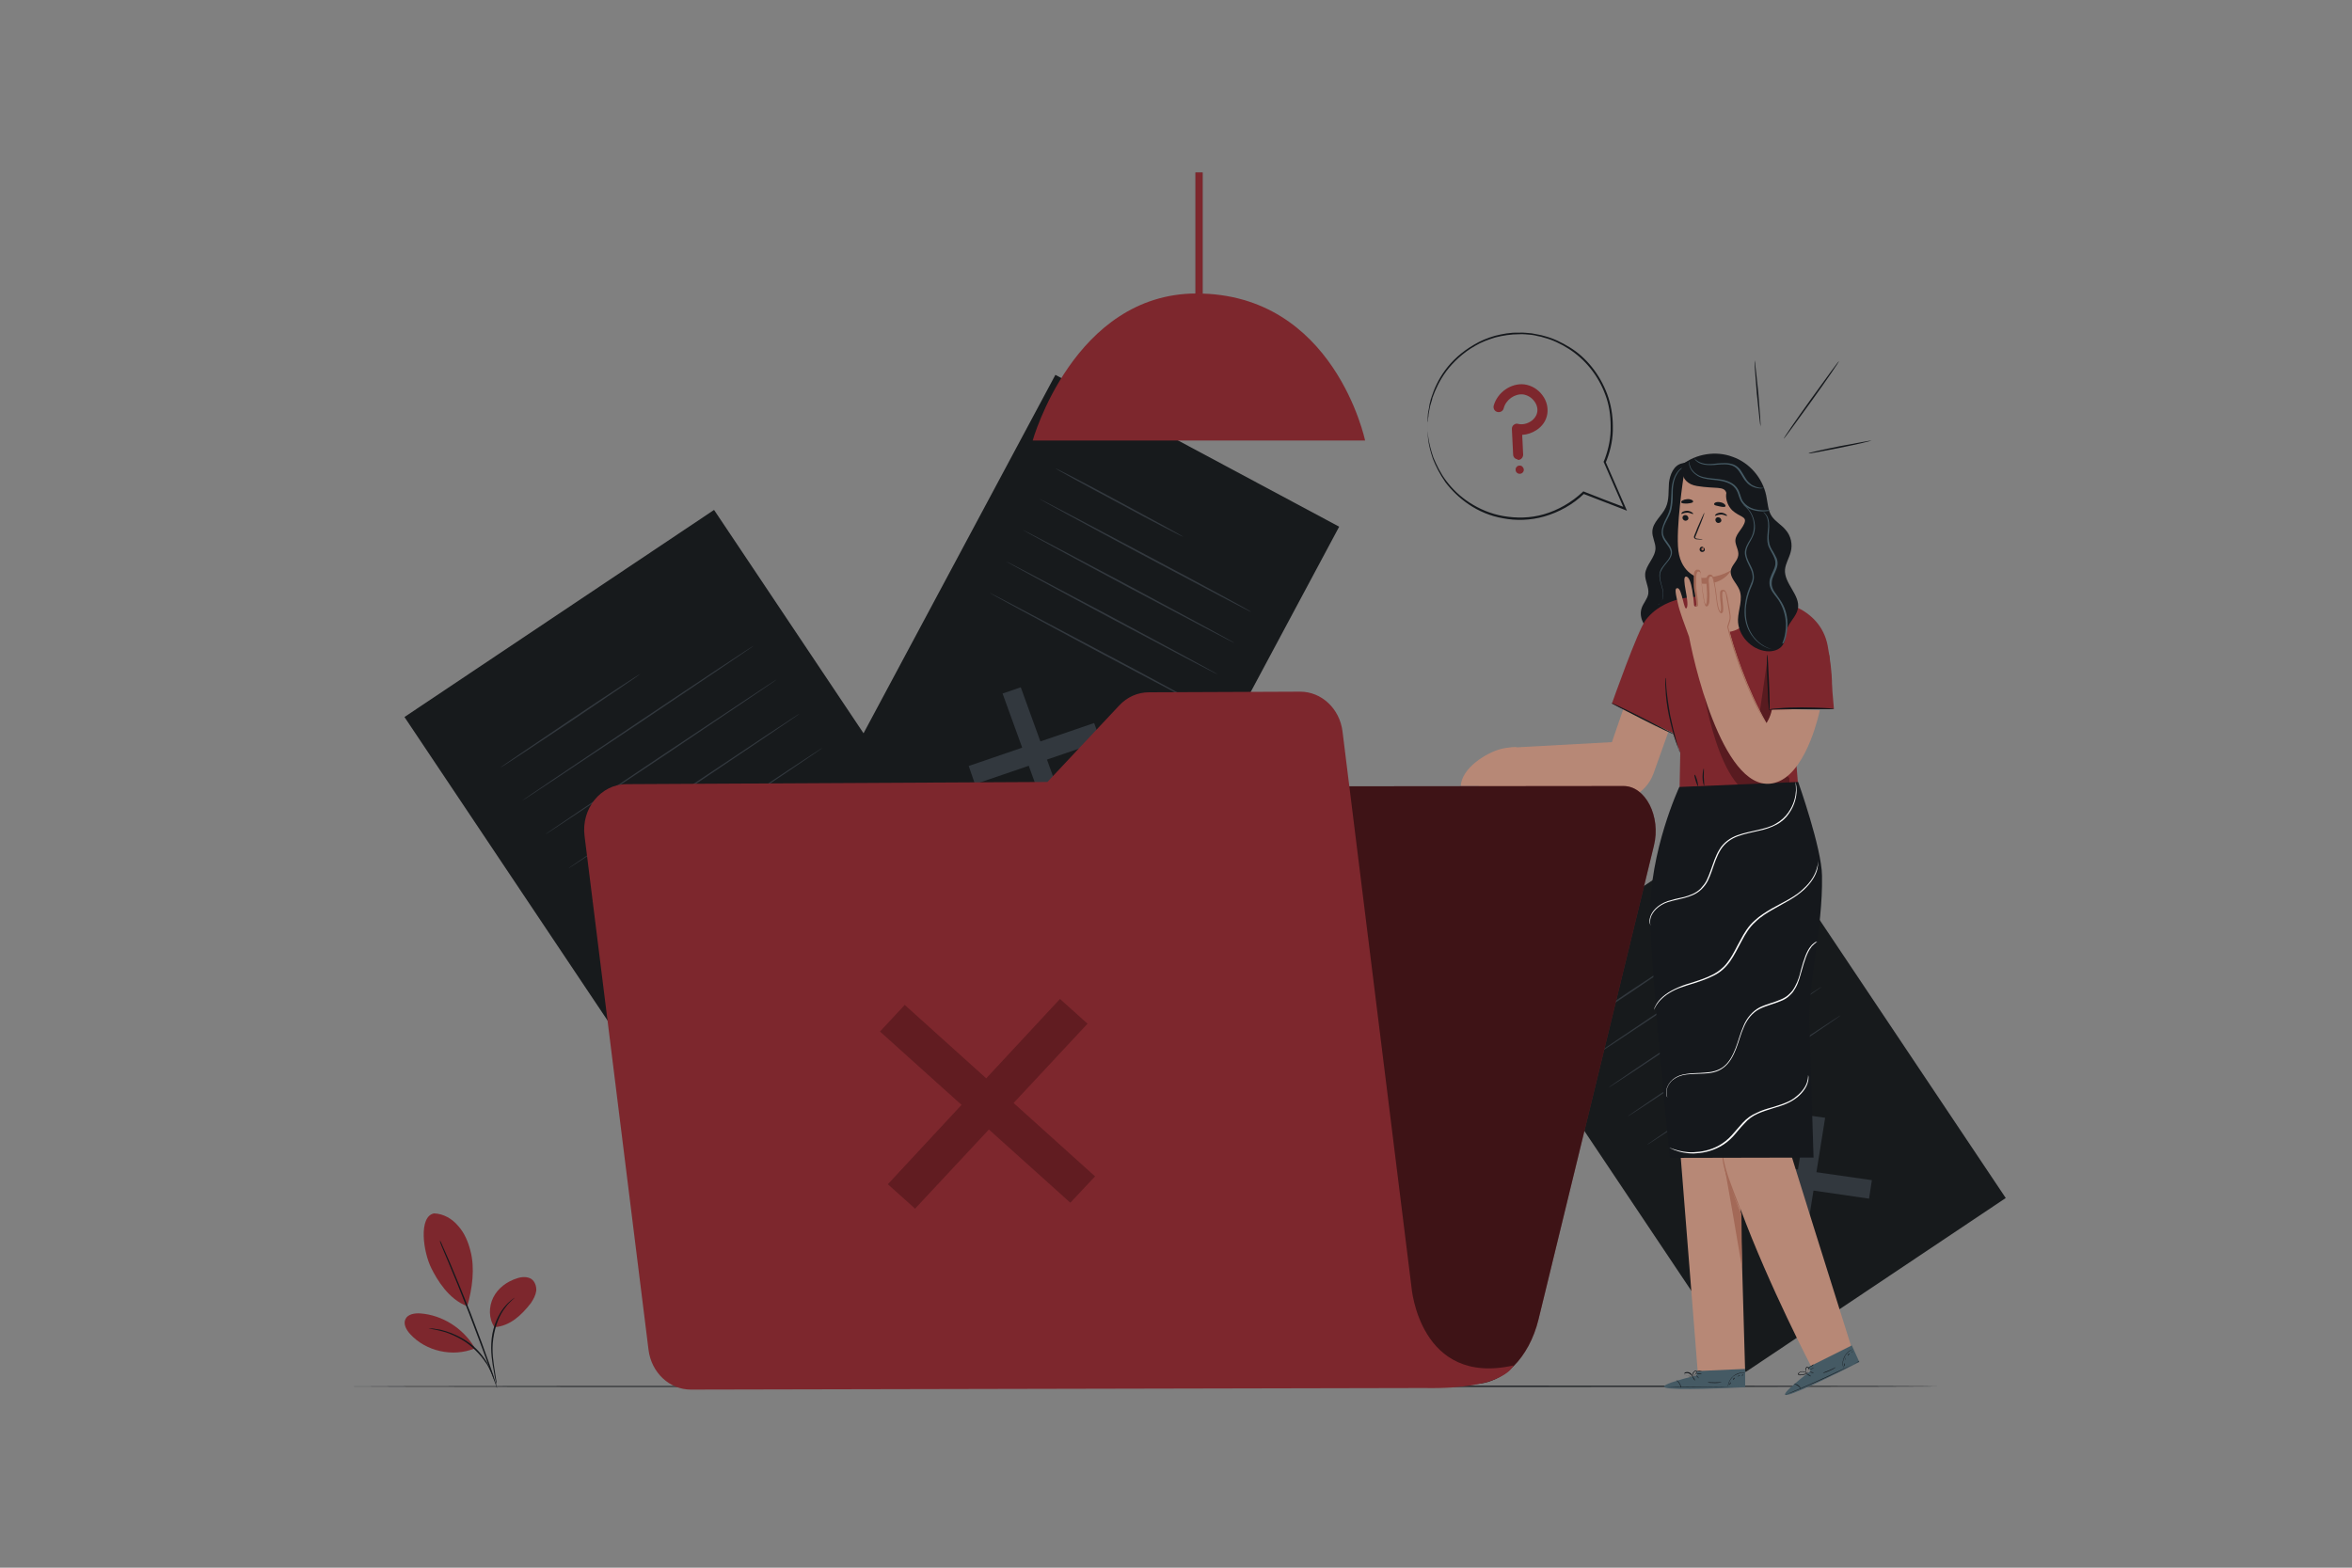 <?xml version="1.0" encoding="utf-8"?>
<!-- Generator: Adobe Illustrator 25.4.1, SVG Export Plug-In . SVG Version: 6.00 Build 0)  -->
<svg version="1.1" id="Layer_1" xmlns="http://www.w3.org/2000/svg" xmlns:xlink="http://www.w3.org/1999/xlink" x="0px" y="0px"
	 viewBox="0 0 750 500" style="enable-background:new 0 0 750 500;" xml:space="preserve">
<rect x="0" y="0" width="750" height="500" fill="#808080" stroke="none"/>
<style type="text/css">
	.st0{display:none;}
	.st1{display:inline;fill:#EBEBEB;}
	.st2{fill:#171A1C;}
	.st3{fill:#32383E;}
	.st4{fill:none;stroke:#FFFFFF;stroke-width:0.88;stroke-miterlimit:10;}
	.st5{opacity:0.2;enable-background:new    ;}
	.st6{fill:#7d272d;}
	.st7{fill:#15181C;}
	.st8{fill:#455A64;}
	.st9{fill:#B78876;}
	.st10{fill:#A36957;}
	.st11{opacity:0.3;}
	.st12{fill:#FAFAFA;}
	.st13{opacity:0.5;}
	.st14{fill:#451215;}
</style>
<g id="Background_Simple" class="st0">
	<path class="st1" d="M150.7,164.4c-8.5,67.1,25.9,135.9,80.3,176.1s125.9,53.5,192.9,43.9c47.8-6.8,95.2-25.6,128.9-60.2
		s51.5-86.6,37.9-132.9c-5.1-17.5-15.2-34.5-31.2-43.2c-25.5-14-57-3.7-84.2,6.8c-27.2,10.5-58.6,20.9-84.2,7
		c-19.7-10.7-29.7-32.7-44.2-49.8c-24.5-29.1-64.3-44.6-102-39.6c-4.7,0.6-9.4,1.6-14,2.8c-40.1,10.8-70.5,43.7-79.2,84.4
		L150.7,164.4z"/>
</g>
<g>
	<g id="Background_Complete">
		<g>
			<g>
				
					<rect x="167.6" y="180.9" transform="matrix(0.831 -0.556 0.556 0.831 -110.882 171.544)" class="st2" width="118.8" height="175"/>
			</g>
			<g>
				<g>
					<polygon class="st3" points="274,301.2 272.9,308.1 223.8,301 224.9,294.1 					"/>
				</g>
				<g>
					<polygon class="st3" points="249.3,276.4 256.4,277.4 248.5,325.8 241.5,324.8 					"/>
				</g>
			</g>
			<g>
				<g>
					<path class="st4" d="M235.4,217.8"/>
				</g>
			</g>
			<g>
				<g>
					<path class="st3" d="M204.1,215c0.1,0.1-9.8,6.8-22.1,15.1c-12.3,8.2-22.3,14.8-22.4,14.7c-0.1-0.1,9.8-6.8,22.1-15.1
						C194,221.4,204,214.9,204.1,215z"/>
				</g>
			</g>
			<g>
				<g>
					<path class="st3" d="M240.4,205.9c0.1,0.1-16.4,11.2-36.8,24.9c-20.4,13.6-36.9,24.6-37,24.5c-0.1-0.1,16.4-11.2,36.8-24.9
						C223.8,216.7,240.3,205.8,240.4,205.9z"/>
				</g>
			</g>
			<g>
				<g>
					<path class="st3" d="M247.7,216.7c0.1,0.1-16.4,11.2-36.8,24.9c-20.4,13.6-36.9,24.6-37,24.5c-0.1-0.1,16.4-11.2,36.8-24.9
						C231.1,227.6,247.6,216.6,247.7,216.7z"/>
				</g>
			</g>
			<g>
				<g>
					<path class="st3" d="M255,227.6c0.1,0.1-16.4,11.2-36.8,24.9c-20.4,13.6-36.9,24.6-37,24.5c-0.1-0.1,16.4-11.2,36.8-24.9
						C238.3,238.5,254.9,227.5,255,227.6z"/>
				</g>
			</g>
			<g>
				<g>
					<path class="st3" d="M262.3,238.5c0.1,0.1-16.4,11.2-36.8,24.9c-20.4,13.6-36.9,24.6-37,24.5s16.4-11.2,36.8-24.9
						C245.6,249.4,262.2,238.4,262.3,238.5z"/>
				</g>
			</g>
		</g>
		<g>
			<g>
				
					<rect x="507.5" y="275.4" transform="matrix(0.831 -0.556 0.556 0.831 -99.875 368.825)" class="st2" width="99.8" height="146.9"/>
			</g>
			<g>
				<g>
					<polygon class="st3" points="596.9,376.4 596,382.3 554.7,376.3 555.7,370.5 					"/>
				</g>
				<g>
					<polygon class="st3" points="576.1,355.7 582,356.5 575.5,397.1 569.6,396.3 					"/>
				</g>
			</g>
			<g>
				<g>
					<path class="st4" d="M564.4,306.5"/>
				</g>
			</g>
			<g>
				<g>
					<path class="st3" d="M538.1,304.1c0.1,0.1-8.2,5.8-18.5,12.7c-10.3,6.9-18.7,12.4-18.8,12.3c-0.1-0.1,8.2-5.8,18.5-12.7
						C529.7,309.5,538.1,304,538.1,304.1z"/>
				</g>
			</g>
			<g>
				<g>
					<path class="st3" d="M568.7,296.4c0.1,0.1-13.7,9.5-30.8,20.9c-17.1,11.4-31,20.6-31.1,20.5c-0.1-0.1,13.7-9.5,30.9-20.9
						C554.7,305.5,568.6,296.3,568.7,296.4z"/>
				</g>
			</g>
			<g>
				<g>
					<path class="st3" d="M574.8,305.5c0.1,0.1-13.7,9.5-30.8,20.9c-17.1,11.4-31,20.6-31.1,20.5s13.7-9.5,30.9-20.9
						C560.8,314.6,574.7,305.4,574.8,305.5z"/>
				</g>
			</g>
			<g>
				<g>
					<path class="st3" d="M580.9,314.7c0.1,0.1-13.7,9.5-30.8,20.9c-17.1,11.4-31,20.6-31.1,20.5c-0.1-0.1,13.7-9.5,30.9-20.9
						C566.9,323.8,580.8,314.6,580.9,314.7z"/>
				</g>
			</g>
			<g>
				<g>
					<path class="st3" d="M587,323.8c0.1,0.1-13.7,9.5-30.8,20.9c-17.1,11.4-31,20.6-31.1,20.5c-0.1-0.1,13.7-9.5,30.9-20.9
						C573,332.9,586.9,323.7,587,323.8z"/>
				</g>
			</g>
		</g>
		<g>
			<g>
				
					<rect x="270.4" y="159.1" transform="matrix(0.472 -0.882 0.882 0.472 -2.733 416.22)" class="st2" width="151.1" height="102.6"/>
			</g>
			<g>
				<g>
					<polygon class="st3" points="340.1,259.5 334.3,261.5 319.7,221.2 325.5,219.2 					"/>
				</g>
				<g>
					<polygon class="st3" points="348.9,230.6 351,236.4 310.9,250.1 308.9,244.3 					"/>
				</g>
			</g>
			<g>
				<g>
					<path class="st4" d="M387.8,196.2"/>
				</g>
			</g>
			<g>
				<g>
					<path class="st3" d="M377.3,171.2c-0.1,0.1-9.3-4.6-20.5-10.7c-11.3-6-20.3-11-20.2-11.1c0.1-0.1,9.2,4.6,20.5,10.7
						C368.3,166.1,377.4,171.1,377.3,171.2z"/>
				</g>
			</g>
			<g>
				<g>
					<path class="st3" d="M399,195.2c-0.1,0.1-15.3-7.9-33.9-17.8c-18.7-10-33.7-18.2-33.7-18.3c0.1-0.1,15.3,7.9,33.9,17.8
						C384,186.8,399.1,195,399,195.2z"/>
				</g>
			</g>
			<g>
				<g>
					<path class="st3" d="M393.7,205.1c-0.1,0.1-15.3-7.9-33.9-17.8c-18.7-10-33.7-18.2-33.7-18.3c0.1-0.1,15.3,7.9,33.9,17.8
						C378.7,196.8,393.8,205,393.7,205.1z"/>
				</g>
			</g>
			<g>
				<g>
					<path class="st3" d="M388.3,215.1c-0.1,0.1-15.3-7.9-33.9-17.8c-18.7-10-33.7-18.2-33.7-18.3c0.1-0.1,15.3,7.9,33.9,17.8
						C373.3,206.8,388.4,215,388.3,215.1z"/>
				</g>
			</g>
			<g>
				<g>
					<path class="st3" d="M383,225.1c-0.1,0.1-15.3-7.9-33.9-17.8c-18.7-10-33.7-18.2-33.7-18.3c0.1-0.1,15.3,7.9,33.9,17.8
						C368,216.7,383.1,224.9,383,225.1z"/>
				</g>
			</g>
		</g>
		<rect x="381.2" y="55" class="st5" width="2.3" height="38.7"/>
	</g>
	<g id="Lamp">
		<g>
			<g>
				<g>
					<path class="st6" d="M329.3,140.5h106c0,0-9.8-46.9-53.8-46.9C342.4,93.7,329.3,140.5,329.3,140.5z"/>
				</g>
			</g>
			<rect x="381.2" y="55" class="st6" width="2.3" height="38.7"/>
		</g>
	</g>
	<g id="Floor">
		<g>
			<g>
				<path class="st7" d="M618.4,442.2c0,0.1-113.8,0.2-254.1,0.2c-140.4,0-254.1-0.1-254.1-0.2c0-0.1,113.7-0.2,254.1-0.2
					C504.7,441.9,618.4,442,618.4,442.2z"/>
			</g>
		</g>
	</g>
	<g id="Plant">
		<g>
			<g>
				<path class="st6" d="M138.4,387c3,0.1,5.8,1.7,7.7,4c2,2.2,3.2,5.1,3.9,7.9c1.5,5.6,0.6,12.1-1,17.7c-6-2.2-9.7-8.6-11.4-12
					C134.9,399.3,133.4,388,138.4,387"/>
			</g>
			<g>
				<path class="st6" d="M157.7,423.3c-1.9-2.7-1.9-6.5-0.4-9.5c1.5-3,4.4-5.1,7.6-6.1c1.5-0.5,3.2-0.6,4.5,0.2
					c1.2,0.8,1.7,2.4,1.6,3.8c-0.2,1.4-0.9,2.7-1.7,3.9C166.2,419.6,162.6,422.9,157.7,423.3"/>
			</g>
			<g>
				<g>
					<path class="st7" d="M158.4,441.9c0,0-0.1-0.4-0.3-1.2c-0.2-0.8-0.4-1.9-0.6-3.2c-0.5-2.7-1.2-6.5-0.7-10.7
						c0.5-4.2,2.2-7.7,4-9.9c0.9-1.1,1.7-1.8,2.3-2.3c0.3-0.2,0.6-0.4,0.7-0.5c0.2-0.1,0.3-0.2,0.3-0.2c0.1,0.1-1.4,1-3,3.2
						c-1.7,2.1-3.2,5.6-3.8,9.8c-0.6,4.1,0.1,7.9,0.5,10.5c0.2,1.3,0.4,2.4,0.5,3.2C158.3,441.5,158.4,441.9,158.4,441.9z"/>
				</g>
			</g>
			<g>
				<g>
					<path class="st7" d="M140.3,395.5c0,0,0.1,0.2,0.2,0.5c0.2,0.3,0.4,0.8,0.6,1.3c0.5,1.2,1.3,2.9,2.2,5
						c1.8,4.2,4.2,10.1,6.8,16.6c2.5,6.5,4.7,12.5,6.2,16.8c0.8,2.2,1.3,3.9,1.7,5.2c0.2,0.6,0.3,1,0.4,1.4c0.1,0.3,0.1,0.5,0.1,0.5
						c0,0-0.1-0.2-0.2-0.5c-0.1-0.4-0.3-0.8-0.5-1.4c-0.5-1.3-1.1-3-1.9-5.1c-1.6-4.3-3.8-10.3-6.3-16.8c-2.5-6.5-4.9-12.4-6.7-16.6
						c-0.9-2.1-1.6-3.8-2.1-5c-0.2-0.6-0.4-1-0.5-1.4C140.4,395.7,140.3,395.5,140.3,395.5z"/>
				</g>
			</g>
			<g>
				<path class="st6" d="M151.2,429.6c-3.6-6-10.2-10.2-17.2-10.7c-1.8-0.1-3.9,0.2-4.7,1.8c-0.8,1.6,0.3,3.5,1.5,4.8
					c5,5.5,13.6,7.4,20.5,4.6"/>
			</g>
			<g>
				<g>
					<path class="st7" d="M136.7,423.7c0,0,0.4,0,1.1,0c0.4,0,0.8,0.1,1.3,0.2c0.5,0.1,1.1,0.1,1.7,0.3c0.6,0.2,1.3,0.3,2,0.6
						c0.7,0.2,1.5,0.5,2.3,0.9c1.6,0.7,3.2,1.6,4.8,2.8c1.6,1.2,2.9,2.6,3.9,3.9c0.5,0.7,1,1.3,1.4,2c0.4,0.6,0.7,1.3,1,1.8
						c0.3,0.6,0.5,1.1,0.7,1.6c0.2,0.5,0.3,0.9,0.4,1.2c0.2,0.7,0.3,1.1,0.3,1.1c-0.1,0-0.5-1.5-1.7-3.8c-0.3-0.6-0.6-1.2-1.1-1.8
						c-0.4-0.6-0.9-1.3-1.4-1.9c-1.1-1.3-2.4-2.6-3.9-3.8c-1.5-1.2-3.2-2.1-4.7-2.8c-0.8-0.3-1.5-0.7-2.2-0.9
						c-0.7-0.3-1.4-0.4-2-0.6C138.3,423.9,136.7,423.8,136.7,423.7z"/>
				</g>
			</g>
		</g>
	</g>
	<g id="Character">
		<g>
			<g>
				<g>
					<path class="st7" d="M536.3,147.8c-2.6,0.6-3.8,3.6-4.1,6.2c-0.2,2.6,0.1,5.4-1,7.8c-1.2,2.7-4.2,4.7-4.3,7.7
						c-0.1,1.8,1,3.5,1,5.4c-0.1,3-3.1,5.3-3.3,8.2c-0.1,2.2,1.3,4.2,1,6.3c-0.3,1.7-1.6,3-2.1,4.5c-1.1,3.2,1.1,6.6,3.9,8.4
						c3.2,2,7.2,2.5,10.7,1.4c3.5-1.1,6.5-3.9,8-7.3c1.6-3.8,1.2-8.1,0.9-12.2c-1.1-12.8-1.8-25.6-2.4-38.4"/>
				</g>
				<g>
					<g>
						<path class="st8" d="M528.8,192.9c-0.1-0.1,0.7-0.3,1.2-1.4c0.2-0.6,0.3-1.3,0.3-2.1c0-0.9-0.3-1.8-0.6-2.9
							c-0.3-1-0.7-2.3-0.5-3.6c0.2-1.4,1.2-2.5,2.1-3.6c0.5-0.6,0.9-1.1,1.2-1.8c0.3-0.7,0.4-1.4,0.1-2.1c-0.5-1.4-1.9-2.5-2.5-4.2
							c-0.3-0.8-0.3-1.7-0.1-2.6c0.2-0.8,0.5-1.6,0.8-2.3c0.7-1.4,1.4-2.7,1.7-4.1c0.6-2.8,0.3-5.5,0.7-7.6c0.4-2.2,1.3-3.8,2.2-4.7
							c0.4-0.4,0.9-0.7,1.2-0.8c0.3-0.1,0.5-0.2,0.5-0.2c0,0-0.7,0.3-1.5,1.1c-0.8,0.9-1.7,2.5-2,4.6c-0.2,1.1-0.2,2.3-0.2,3.6
							c0,1.3-0.1,2.7-0.4,4.1c-0.3,1.5-1.1,2.8-1.8,4.2c-0.7,1.4-1.3,3-0.7,4.5c0.6,1.5,2,2.6,2.5,4.2c0.3,0.8,0.2,1.7-0.2,2.4
							c-0.3,0.7-0.8,1.3-1.3,1.9c-0.9,1.1-1.8,2.2-2.1,3.4c-0.2,1.2,0.1,2.4,0.4,3.5c0.3,1,0.6,2,0.6,2.9c0,0.9-0.1,1.7-0.4,2.2
							c-0.3,0.6-0.6,0.9-0.9,1.1C529,192.9,528.8,192.9,528.8,192.9z"/>
					</g>
				</g>
			</g>
			<path class="st9" d="M521.9,213.8l-7.9,22.9l-33.1,1.8l-5.5,12.3l34.6,3.5c6.9,2.9,14.8-0.6,17.3-7.7l9.2-25.8L521.9,213.8z"/>
			<g>
				<g>
					<g>
						<path class="st9" d="M590.4,429.7c0,0-24.3-77.1-24.8-79.6c-0.5-2.3,8.8-57.8,10-72.1l-32.8,1.2c0,0,0,0.1,0,0.2l-13.9,0.8
							l12.5,157.7h15.1l-1.5-52.3c9.3,25,22.7,50.5,22.7,50.5L590.4,429.7z"/>
					</g>
					<g>
						<path class="st10" d="M555.5,404.4c0-0.5-0.2-17.5-0.2-17.5c-0.2,1-5.8-14.8-5.7-15.8C549.8,370.6,555.5,404.4,555.5,404.4z"
							/>
					</g>
				</g>
				<g>
					<path class="st10" d="M549.1,363.6c0,0-0.1,0.3-0.1,1c0,0.6,0,1.5,0,2.6c0,0.6,0.1,1.2,0.2,1.8c0.1,0.6,0.2,1.3,0.3,2.1
						c0.3,1.4,0.7,3,1.2,4.6c1.1,3.2,2.3,6,3.2,8c0.4,0.9,0.8,1.7,1.1,2.4c0.3,0.6,0.4,0.9,0.4,0.8c0,0-0.1-0.3-0.3-0.9
						s-0.5-1.4-0.9-2.4c-0.8-2.1-1.9-4.9-3-8c-0.5-1.6-1-3.1-1.3-4.5c-0.2-0.7-0.3-1.4-0.4-2c-0.1-0.6-0.2-1.2-0.2-1.8
						c-0.1-1.1-0.2-2-0.2-2.6C549.1,363.9,549.1,363.6,549.1,363.6z"/>
				</g>
			</g>
			<g>
				<g>
					<g>
						<g>
							<path class="st8" d="M541,438.7l0-1.4l15.5-0.7l0,5.8l-1,0.1c-4.2,0.2-21.6,1-24.4,0.1C528,441.7,541,438.7,541,438.7z"/>
						</g>
					</g>
					<g>
						<g>
							<path class="st7" d="M556.7,442.1c0,0-0.1,0-0.3,0c-0.2,0-0.5,0-0.8,0c-0.8,0-1.7,0.1-2.8,0.1c-2.4,0.1-5.6,0.2-9.2,0.2
								c-3.6,0-6.9,0-9.2-0.1c-1.1,0-2-0.1-2.8-0.1c-0.3,0-0.5,0-0.8,0c-0.2,0-0.3,0-0.3,0c0,0,0.1,0,0.3,0c0.2,0,0.5,0,0.8,0
								c0.8,0,1.7,0,2.8,0c2.4,0,5.6,0.1,9.2,0.1c3.6,0,6.9-0.1,9.2-0.1c1.1,0,2-0.1,2.8-0.1c0.3,0,0.5,0,0.8,0
								C556.7,442.1,556.7,442.1,556.7,442.1z"/>
						</g>
					</g>
					<g>
						<g>
							<path class="st7" d="M536,442.6c-0.1,0-0.1-0.7-0.5-1.3c-0.4-0.7-1-1-1-1.1c0,0,0.7,0.2,1.1,1
								C536.1,441.9,536.1,442.6,536,442.6z"/>
						</g>
					</g>
					<g>
						<g>
							<path class="st7" d="M540.5,440.3c0,0-0.3-0.2-0.5-0.6c-0.2-0.4-0.4-0.7-0.3-0.7s0.3,0.2,0.5,0.6
								C540.4,440,540.6,440.3,540.5,440.3z"/>
						</g>
					</g>
					<g>
						<g>
							<path class="st7" d="M541.8,439.6c0,0-0.3-0.1-0.5-0.4c-0.3-0.2-0.5-0.5-0.4-0.5c0,0,0.3,0.1,0.5,0.4
								C541.6,439.4,541.8,439.6,541.8,439.6z"/>
						</g>
					</g>
					<g>
						<g>
							<path class="st7" d="M542.6,438.2c0,0.1-0.4,0.1-0.8,0.1c-0.4,0-0.8,0-0.8-0.1c0-0.1,0.4-0.1,0.8-0.1
								C542.2,438.1,542.6,438.1,542.6,438.2z"/>
						</g>
					</g>
					<g>
						<g>
							<path class="st7" d="M542.8,437.1c0,0-0.4,0.2-0.9,0.3c-0.5,0-0.9-0.1-0.9-0.1c0-0.1,0.4,0,0.9-0.1
								C542.4,437.2,542.8,437.1,542.8,437.1z"/>
						</g>
					</g>
					<g>
						<g>
							<path class="st7" d="M540,438.9c0,0-0.4,0.1-1,0c-0.3,0-0.7-0.1-1.1-0.2c-0.2-0.1-0.4-0.1-0.6-0.2c-0.1-0.1-0.2-0.2-0.2-0.3
								c0-0.1,0-0.3,0.1-0.4c0.9-0.5,1.9,0,2.2,0.5c0.2,0.2,0.3,0.5,0.3,0.7c0,0.2,0,0.3,0,0.3c0,0-0.1-0.4-0.5-0.8
								c-0.2-0.2-0.5-0.4-0.8-0.5c-0.3-0.1-0.8-0.1-1.2,0.1c-0.2,0.1-0.1,0.3,0.1,0.4c0.2,0.1,0.4,0.2,0.6,0.2
								c0.4,0.1,0.7,0.2,1,0.3C539.6,438.9,540,438.9,540,438.9z"/>
						</g>
					</g>
					<g>
						<g>
							<path class="st7" d="M539.8,439c0,0-0.2-0.2-0.1-0.7c0-0.2,0.1-0.5,0.3-0.7c0.2-0.2,0.4-0.5,0.8-0.5c0.2,0,0.3,0.3,0.3,0.5
								c0,0.2-0.1,0.3-0.2,0.4c-0.1,0.2-0.3,0.4-0.5,0.6C540.1,438.9,539.9,439,539.8,439c0.1,0,0.3-0.2,0.6-0.5
								c0.1-0.2,0.3-0.4,0.4-0.6c0.1-0.2,0.2-0.6,0-0.6c-0.2,0-0.5,0.2-0.6,0.4c-0.2,0.2-0.2,0.4-0.3,0.6
								C539.7,438.7,539.8,439,539.8,439z"/>
						</g>
					</g>
					<g>
						<g>
							<path class="st7" d="M556.4,437.9c0,0-0.4,0-1.1,0c-0.7,0.1-1.6,0.4-2.5,1c-0.8,0.7-1.3,1.5-1.5,2.2
								c-0.2,0.7-0.3,1.1-0.3,1.1c0,0,0-0.1,0-0.3c0-0.2,0.1-0.5,0.2-0.8c0.2-0.7,0.7-1.6,1.6-2.3c0.9-0.7,1.9-1,2.6-1
								c0.4,0,0.6,0,0.8,0C556.3,437.9,556.4,437.9,556.4,437.9z"/>
						</g>
					</g>
					<g>
						<g>
							<path class="st7" d="M549,440.9c0,0-1,0.2-2.2,0.2c-1.3,0-2.3-0.1-2.2-0.2c0-0.1,1,0,2.2,0C548,440.9,549,440.8,549,440.9z"
								/>
						</g>
					</g>
					<g>
						<g>
							<path class="st7" d="M552,440.9c0,0-0.1,0.2-0.2,0.4c-0.1,0.2-0.2,0.4-0.2,0.4c-0.1,0-0.1-0.2,0-0.5
								C551.8,441,552,440.8,552,440.9z"/>
						</g>
					</g>
					<g>
						<g>
							<path class="st7" d="M553.2,439.4c0,0-0.1,0.2-0.2,0.4c-0.2,0.2-0.3,0.3-0.4,0.2c0,0,0.1-0.2,0.2-0.4
								C553,439.5,553.1,439.4,553.2,439.4z"/>
						</g>
					</g>
					<g>
						<g>
							<path class="st7" d="M554.8,438.8c0,0.1-0.2,0.1-0.4,0.1c-0.2,0.1-0.4,0.2-0.4,0.2c0,0,0.1-0.2,0.4-0.3
								C554.6,438.6,554.8,438.7,554.8,438.8z"/>
						</g>
					</g>
					<g>
						<g>
							<path class="st7" d="M555.9,438.5c0,0-0.1,0.1-0.2,0.2c-0.1,0.1-0.2,0.1-0.3,0c0,0,0.1-0.1,0.2-0.2
								C555.8,438.4,555.9,438.4,555.9,438.5z"/>
						</g>
					</g>
				</g>
			</g>
			<g>
				<g>
					<g>
						<g>
							<path class="st8" d="M577.3,437.3l-0.6-1.3l13.8-6.9l2.4,5.3l-0.8,0.4c-3.8,2-19.3,9.7-22.3,10.1
								C566.6,445.4,577.3,437.3,577.3,437.3z"/>
						</g>
					</g>
					<g>
						<g>
							<path class="st7" d="M593,434c0,0-0.1,0.1-0.2,0.1c-0.2,0.1-0.4,0.2-0.7,0.4c-0.7,0.3-1.5,0.8-2.5,1.3
								c-2.1,1.1-5.1,2.5-8.3,4c-3.3,1.5-6.3,2.8-8.5,3.7c-1,0.4-1.9,0.8-2.6,1c-0.3,0.1-0.5,0.2-0.7,0.3c-0.2,0.1-0.2,0.1-0.3,0.1
								c0,0,0.1,0,0.2-0.1c0.2-0.1,0.4-0.2,0.7-0.3c0.7-0.3,1.6-0.7,2.6-1.1c2.2-0.9,5.2-2.2,8.4-3.7c3.3-1.5,6.2-2.9,8.4-3.9
								c1-0.5,1.8-0.9,2.5-1.2c0.3-0.1,0.5-0.2,0.7-0.3C592.9,434,593,434,593,434z"/>
						</g>
					</g>
					<g>
						<g>
							<path class="st7" d="M574.3,443c0,0-0.4-0.6-1-1c-0.7-0.5-1.3-0.5-1.3-0.6c0,0,0.7-0.1,1.4,0.4
								C574.1,442.3,574.3,442.9,574.3,443z"/>
						</g>
					</g>
					<g>
						<g>
							<path class="st7" d="M577.5,439c0,0-0.3-0.1-0.7-0.3c-0.4-0.2-0.6-0.5-0.6-0.5c0,0,0.3,0.1,0.7,0.3
								C577.2,438.7,577.5,438.9,577.5,439z"/>
						</g>
					</g>
					<g>
						<g>
							<path class="st7" d="M578.3,437.9c0,0-0.3,0-0.6-0.1c-0.3-0.1-0.6-0.2-0.6-0.3c0,0,0.3,0,0.6,0.1
								C578.1,437.7,578.4,437.8,578.3,437.9z"/>
						</g>
					</g>
					<g>
						<g>
							<path class="st7" d="M578.5,436.2c0,0-0.3,0.2-0.7,0.4c-0.4,0.2-0.7,0.3-0.8,0.3c0,0,0.3-0.2,0.7-0.4
								C578.1,436.3,578.4,436.2,578.5,436.2z"/>
						</g>
					</g>
					<g>
						<g>
							<path class="st7" d="M578.3,435.2c0,0-0.2,0.4-0.7,0.6c-0.5,0.3-0.9,0.3-0.9,0.3c0-0.1,0.4-0.2,0.8-0.4
								C577.9,435.4,578.2,435.1,578.3,435.2z"/>
						</g>
					</g>
					<g>
						<g>
							<path class="st7" d="M576.4,438c0,0-0.3,0.2-0.9,0.4c-0.3,0.1-0.7,0.2-1.1,0.2c-0.2,0-0.4,0.1-0.7,0c-0.1,0-0.3-0.1-0.3-0.2
								c-0.1-0.1-0.1-0.3,0-0.4c0.7-0.8,1.7-0.7,2.3-0.4c0.3,0.1,0.5,0.3,0.6,0.5c0.1,0.1,0.1,0.2,0.1,0.2c0,0-0.2-0.3-0.8-0.6
								c-0.3-0.1-0.6-0.2-1-0.2c-0.4,0.1-0.8,0.2-1,0.6c-0.1,0.2,0,0.3,0.2,0.3c0.2,0,0.4,0,0.6,0c0.4,0,0.7-0.1,1-0.2
								C576.1,438.1,576.4,437.9,576.4,438z"/>
						</g>
					</g>
					<g>
						<g>
							<path class="st7" d="M576.2,438.1c0,0-0.2-0.2-0.4-0.6c-0.1-0.2-0.1-0.5-0.1-0.8c0.1-0.3,0.1-0.6,0.5-0.8
								c0.2-0.1,0.7,0.4,0.8,0.5c0.1,0.2-0.3,0.1-0.3,0.2c0,0.3-0.1,0.5-0.2,0.7C576.5,437.9,576.3,438.1,576.2,438.1
								c0-0.1,0.2-0.3,0.3-0.7c0.1-0.2,0.1-0.4,0.1-0.7c0-0.2,0-0.6-0.3-0.6c-0.2,0.1-0.4,0.4-0.4,0.7c-0.1,0.3,0,0.5,0,0.7
								C576.1,437.9,576.3,438.1,576.2,438.1z"/>
						</g>
					</g>
					<g>
						<g>
							<path class="st7" d="M591,430.3c0,0-0.4,0.1-1,0.5c-0.6,0.4-1.4,1-1.8,2c-0.5,0.9-0.6,1.9-0.5,2.6c0.1,0.7,0.2,1.1,0.2,1.1
								c0,0-0.1-0.1-0.1-0.3c-0.1-0.2-0.1-0.5-0.2-0.8c-0.1-0.7,0-1.7,0.5-2.7c0.5-1,1.3-1.7,1.9-2c0.3-0.2,0.6-0.3,0.8-0.3
								C590.9,430.3,591,430.3,591,430.3z"/>
						</g>
					</g>
					<g>
						<g>
							<path class="st7" d="M585.4,436.1c0,0-0.8,0.6-2,1.1c-1.1,0.5-2.1,0.8-2.1,0.7c0-0.1,0.9-0.4,2.1-0.9
								C584.5,436.5,585.4,436,585.4,436.1z"/>
						</g>
					</g>
					<g>
						<g>
							<path class="st7" d="M588.2,434.8c0,0,0,0.2,0,0.5c0,0.3,0,0.5,0,0.5c0,0-0.2-0.2-0.2-0.5C588,435,588.1,434.8,588.2,434.8z"
								/>
						</g>
					</g>
					<g>
						<g>
							<path class="st7" d="M588.6,433c0,0,0,0.2-0.1,0.4c-0.1,0.2-0.2,0.4-0.2,0.4c0,0,0-0.2,0.1-0.4
								C588.5,433.2,588.6,433,588.6,433z"/>
						</g>
					</g>
					<g>
						<g>
							<path class="st7" d="M589.8,431.8c0,0.1-0.2,0.1-0.3,0.3c-0.2,0.2-0.3,0.3-0.3,0.3c0,0,0-0.3,0.2-0.5
								C589.6,431.7,589.8,431.7,589.8,431.8z"/>
						</g>
					</g>
					<g>
						<g>
							<path class="st7" d="M590.8,431c0,0,0,0.1-0.1,0.2c-0.1,0.1-0.2,0.1-0.2,0.1c0,0,0-0.1,0.1-0.2
								C590.6,431,590.7,431,590.8,431z"/>
						</g>
					</g>
				</g>
			</g>
			<g>
				<g>
					<g>
						<g>
							<g>
								<g>
									<g>
										<g>
											<path class="st6" d="M573.5,251.9l-2.6-31.4l13.2,0.2c0,0,0.6-4.6-1.3-14.8c-1.2-6.2-5.3-10.1-10-12.3l0-0.1l-0.4-0.1
												c-5.9-2.8-12.1-3.2-12.1-3.2l-16.2,0.2c0,0-12.4-1.5-19.3,7.3c-2.6,3.4-10.8,26.7-10.8,26.7l19.5,9.4l-1.9-12.9
												c0,0,0.4,9.4,1.6,12.3c0.7,1.7,2.6,6.8,2.6,6.8l-0.3,15.5L573.5,251.9z"/>
										</g>
									</g>
								</g>
							</g>
						</g>
						<g>
							<polygon class="st6" points="564.5,215.9 562.1,226.1 584.8,226.1 583.3,208.9 							"/>
						</g>
						<g>
							<g>
								<path class="st7" d="M584.8,226.1c0-0.1-1.1-0.2-3-0.3s-4.4-0.2-7.3-0.2c-2.9,0-5.4,0.1-7.3,0.3c-1.9,0.1-3,0.3-3,0.4
									c0,0.1,1.2,0,3,0c1.9-0.1,4.4-0.1,7.3-0.1c2.8,0,5.4,0,7.3,0C583.7,226.2,584.8,226.2,584.8,226.1z"/>
							</g>
						</g>
						<g>
							<g>
								<path class="st7" d="M563.5,208.8c-0.1,0-0.1,1-0.1,2.6c0,1.6,0.1,3.8,0.2,6.3c0.1,2.5,0.2,4.7,0.3,6.3
									c0.1,1.6,0.2,2.6,0.3,2.6c0.1,0,0.1-1,0.1-2.6c0-1.6-0.1-3.8-0.2-6.3c-0.1-2.5-0.2-4.7-0.3-6.3
									C563.7,209.8,563.6,208.8,563.5,208.8z"/>
							</g>
						</g>
						<g class="st11">
							<path d="M542.8,217.7c0,0,5.1,37.5,19.3,36.5c0,0,6.4-0.1,8.5-4.3v-1.7L542.8,217.7z"/>
						</g>
					</g>
				</g>
				<g class="st11">
					<polygon points="563.5,211 560.8,229.4 562.6,232.6 565.5,226.3 564.2,226.3 					"/>
				</g>
				<g>
					<g>
						<path class="st7" d="M535.7,240c0,0-0.2-0.3-0.4-0.9c-0.2-0.6-0.5-1.4-0.9-2.5c-0.7-2.1-1.5-5-2.2-8.3c-0.7-3.3-1-6.3-1.1-8.5
							c-0.1-1.1-0.1-2-0.1-2.6c0-0.6,0-1,0.1-1c0.1,0,0.1,1.4,0.3,3.5c0.2,2.2,0.6,5.2,1.2,8.5c0.7,3.3,1.4,6.2,2,8.3
							c0.3,1,0.5,1.8,0.7,2.5C535.7,239.6,535.7,240,535.7,240z"/>
					</g>
				</g>
				<g>
					<g>
						<path class="st7" d="M541.5,250.8c-0.1,0-0.5-0.8-0.8-1.8c-0.3-1-0.5-1.9-0.3-1.9s0.5,0.8,0.8,1.8
							C541.4,249.9,541.6,250.7,541.5,250.8z"/>
					</g>
				</g>
				<g>
					<g>
						<path class="st7" d="M543.4,250.6c-0.1,0-0.5-1.2-0.5-2.7c0-1.6,0.3-2.8,0.4-2.8c0.1,0,0,1.2,0,2.7
							C543.4,249.4,543.5,250.6,543.4,250.6z"/>
					</g>
				</g>
				<g>
					<g>
						<path class="st7" d="M533.8,234.2c-0.1,0.1-4.6-2-10.1-4.8c-5.5-2.8-10-5.1-9.9-5.2c0.1-0.1,4.6,2,10.1,4.8
							C529.4,231.8,533.9,234.1,533.8,234.2z"/>
					</g>
				</g>
			</g>
			<g>
				<g>
					<g>
						<g>
							<g>
								<g>
									<g>
										<g>
											<g>
												<path class="st9" d="M541.8,193.4c0.1-4.5,0.1-9.1,0.1-9.1s-5.7-1.1-6.7-8.6c-0.9-7.2,1.7-24,1.7-24l0,0
													c8.3-3.2,17-0.3,22.7,6.5l0,0l-1.4,36.2c-0.2,4.2-3.9,7.4-8.4,7.2l0,0C545.3,201.3,541.7,197.7,541.8,193.4z"/>
											</g>
										</g>
									</g>
									<g>
										<g>
											<g>
												<g>
													<path class="st7" d="M536.5,165.1c0,0.5,0.4,0.9,0.9,1c0.5,0,1-0.3,1-0.8c0-0.5-0.4-1-0.9-1
														C537,164.2,536.5,164.6,536.5,165.1z"/>
												</g>
											</g>
										</g>
										<g>
											<g>
												<g>
													<g>
														<path class="st7" d="M536.1,163.9c0.1,0.1,0.9-0.4,1.9-0.4c1,0,1.8,0.6,1.9,0.4c0.1-0.1-0.1-0.3-0.4-0.5
															c-0.3-0.2-0.9-0.5-1.5-0.5c-0.6,0-1.2,0.2-1.5,0.4C536.2,163.6,536.1,163.8,536.1,163.9z"/>
													</g>
												</g>
											</g>
										</g>
									</g>
									<g>
										<g>
											<g>
												<g>
													<path class="st7" d="M547,165.8c0,0.5,0.4,1,0.9,1c0.5,0,1-0.3,1-0.8c0-0.5-0.4-1-0.9-1
														C547.4,164.9,547,165.3,547,165.8z"/>
												</g>
											</g>
										</g>
										<g>
											<g>
												<g>
													<g>
														<path class="st7" d="M546.9,164.5c0.1,0.1,0.9-0.4,1.9-0.4c1,0,1.8,0.6,1.9,0.4c0.1-0.1-0.1-0.3-0.4-0.5
															c-0.3-0.2-0.9-0.5-1.5-0.5c-0.6,0-1.2,0.2-1.5,0.4C546.9,164.2,546.8,164.5,546.9,164.5z"/>
													</g>
												</g>
											</g>
										</g>
									</g>
									<g>
										<g>
											<g>
												<g>
													<path class="st7" d="M542.9,172.1c0-0.1-0.6-0.2-1.7-0.3c-0.3,0-0.5-0.1-0.6-0.3c-0.1-0.2,0.1-0.5,0.2-0.8
														c0.3-0.6,0.5-1.3,0.8-2c1.2-2.8,2-5.2,1.9-5.2s-1.1,2.2-2.3,5c-0.3,0.7-0.5,1.4-0.8,2c-0.1,0.3-0.3,0.6-0.2,1
														c0.1,0.2,0.3,0.3,0.4,0.4c0.2,0.1,0.3,0.1,0.4,0.1C542.3,172.1,542.9,172.1,542.9,172.1z"/>
												</g>
											</g>
										</g>
									</g>
									<g>
										<g>
											<g>
												<path class="st10" d="M541.9,184.3c0,0,5,0.5,10.1-2.4c0,0-2.6,5.1-10,4.2L541.9,184.3z"/>
											</g>
										</g>
									</g>
								</g>
							</g>
						</g>
					</g>
				</g>
				<g>
					<g>
						<path class="st7" d="M550.2,161.5c-0.2,0.3-1,0.2-1.9,0c-0.9-0.2-1.7-0.3-1.7-0.7c-0.1-0.4,0.8-0.9,2-0.6
							C549.8,160.4,550.4,161.2,550.2,161.5z"/>
					</g>
				</g>
				<g>
					<g>
						<path class="st7" d="M539.9,160c-0.1,0.4-0.9,0.5-1.9,0.6c-1,0-1.8,0-1.9-0.4c-0.1-0.4,0.7-0.9,1.9-1
							C539.1,159.1,540,159.6,539.9,160z"/>
					</g>
				</g>
				<g>
					<path class="st10" d="M543,174.5c-0.2-0.1-0.5,0.1-0.6,0.3c-0.1,0.2-0.1,0.6,0.1,0.7c0.2,0.2,0.5,0.2,0.7,0
						c0.2-0.2,0.3-0.5,0.2-0.7c-0.1-0.2-0.4-0.4-0.7-0.3"/>
				</g>
				<g>
					<g>
						<path class="st7" d="M543.2,174.6c0,0-0.2-0.3-0.6-0.2c-0.2,0-0.5,0.2-0.6,0.6c-0.1,0.3,0,0.7,0.3,0.9c0.3,0.2,0.7,0.2,1,0
							c0.3-0.2,0.4-0.5,0.3-0.7C543.6,174.7,543.2,174.7,543.2,174.6c0,0.1,0.1,0.3,0.1,0.6c0,0.1-0.1,0.3-0.2,0.3
							c-0.1,0.1-0.3,0.1-0.4,0c-0.1-0.1-0.2-0.3-0.2-0.4c0-0.1,0.1-0.3,0.2-0.3C543,174.6,543.2,174.7,543.2,174.6z"/>
					</g>
				</g>
				<g>
					<g>
						<path class="st7" d="M556.2,167c-0.9,2.1-3.1,3.7-2.8,5.9c0.2,1.4,1.1,2.8,0.9,4.2c-0.2,1.8-2.1,3.1-2.4,4.9
							c-0.3,2.2,1.8,3.9,2.7,6c1.3,3-0.3,6.4-0.4,9.6c-0.1,5,4.2,9.6,9.1,10.1c2,0.2,4.3-0.4,5.3-2.2c0.9-1.4,0.7-3.2,1.2-4.8
							c0.8-2.4,3-4.1,3.5-6.5c0.9-4.4-4.5-8.1-4.1-12.6c0.2-1.9,1.3-3.6,1.8-5.5c0.7-2.4,0.1-5.2-1.6-7.1c-1.3-1.6-3.2-2.6-4.4-4.3
							c-1.3-1.9-1.3-4.4-1.8-6.7c-1.2-5.6-5.3-10.4-10.7-12.3c-5.3-2-11.6-1-16.1,2.5c0,0-1.3,5.8,4.7,6.8c6,1,8.7-0.1,9.4,2.2
							c0,0-0.7,2.8,1.8,5.5C554.9,165.1,557.2,164.6,556.2,167z"/>
					</g>
					<g>
						<g>
							<path class="st8" d="M565.7,207.2c0,0-0.2,0-0.5-0.1c-0.4-0.1-0.9-0.2-1.5-0.4c-1.3-0.5-3.1-1.5-4.6-3.4
								c-0.8-1-1.5-2.1-2-3.5c-0.5-1.4-0.8-2.9-0.8-4.5c0-1.6,0.2-3.3,0.6-5c0.2-0.9,0.5-1.7,0.8-2.5c0.3-0.8,0.7-1.7,1-2.5
								c0.3-0.9,0.2-1.7,0-2.6c-0.2-0.8-0.6-1.6-1-2.4c-0.4-0.8-0.8-1.6-1-2.4c-0.3-0.8-0.4-1.7-0.2-2.5c0.4-1.7,1.4-2.9,2-4.1
								c0.6-1.2,0.8-2.6,0.8-3.7c-0.1-2.4-1.1-4.2-2-5.2c-0.9-1-1.5-1.4-1.5-1.5c0,0,0.7,0.3,1.6,1.3c0.9,1,2,2.8,2.2,5.3
								c0.1,1.2-0.1,2.6-0.8,3.9c-0.6,1.3-1.6,2.5-1.9,4.1c-0.3,1.5,0.4,3.1,1.2,4.6c0.4,0.8,0.8,1.6,1,2.5c0.2,0.9,0.3,1.9,0,2.8
								c-0.2,0.9-0.7,1.8-1,2.6c-0.3,0.8-0.6,1.7-0.8,2.5c-0.4,1.7-0.7,3.3-0.6,4.9c0,3.2,1.1,5.9,2.6,7.8c1.5,1.9,3.2,2.9,4.4,3.4
								C564.9,207.1,565.7,207.2,565.7,207.2z"/>
						</g>
					</g>
					<g>
						<g>
							<path class="st8" d="M564.8,162.8c0,0-0.5,0.1-1.3,0.2c-0.8,0.1-2.1,0.2-3.6-0.1c-1.5-0.3-3.4-1-4.6-2.8
								c-0.6-0.9-0.8-2-1.2-3c-0.4-1-1.1-1.9-2-2.5c-1.9-1.2-4.2-1.4-6.2-1.6c-2-0.2-3.9-0.6-5.1-1.6c-1.3-0.9-1.9-2.1-2.1-2.9
								c-0.1-0.4-0.1-0.8-0.1-1c0-0.2,0.1-0.3,0.1-0.3c0.1,0-0.1,0.5,0.2,1.3c0.2,0.8,0.9,1.9,2.1,2.7c1.2,0.9,3,1.2,5,1.4
								c2,0.2,4.3,0.3,6.4,1.6c1,0.6,1.8,1.6,2.2,2.7c0.4,1,0.6,2.1,1.1,2.9c1.1,1.6,2.8,2.4,4.3,2.7c1.5,0.3,2.7,0.3,3.6,0.2
								C564.3,162.8,564.8,162.8,564.8,162.8z"/>
						</g>
					</g>
					<g>
						<g>
							<path class="st8" d="M562.6,155.6c0,0-0.4,0.1-1,0.2c-0.7,0-1.7-0.1-2.8-0.6c-0.6-0.3-1.1-0.6-1.6-1.1
								c-0.5-0.5-1-1.1-1.4-1.8c-0.8-1.3-1.6-3-3.2-3.7c-1.6-0.7-3.4-0.5-4.9-0.4c-1.6,0.2-3,0.2-4.2,0c-1.2-0.2-2.1-0.7-2.6-1.2
								c-0.3-0.2-0.4-0.4-0.5-0.6c-0.1-0.1-0.1-0.2-0.1-0.2c0,0,0.2,0.3,0.8,0.7c0.5,0.4,1.4,0.8,2.5,1c1.2,0.2,2.6,0.1,4.1-0.1
								c1.6-0.1,3.4-0.3,5.2,0.4c0.9,0.4,1.6,1,2.1,1.7c0.5,0.7,0.9,1.5,1.3,2.1c0.4,0.7,0.8,1.3,1.3,1.8c0.5,0.5,1,0.9,1.5,1.1
								c1,0.5,2,0.7,2.6,0.7C562.3,155.6,562.6,155.6,562.6,155.6z"/>
						</g>
					</g>
					<g>
						<g>
							<path class="st8" d="M568.3,205.3c0,0,0.2-0.6,0.6-1.7c0.3-1.1,0.6-2.7,0.6-4.7c-0.1-2-0.6-4.4-1.9-6.7
								c-0.6-1.2-1.6-2.2-2.4-3.4c-0.4-0.6-0.7-1.3-0.9-2.1c-0.1-0.8-0.1-1.6,0.2-2.4c0.5-1.5,1.4-2.8,1.6-4.2
								c0.2-1.4-0.5-2.7-1.1-3.8c-0.3-0.6-0.7-1.2-0.9-1.7c-0.3-0.6-0.4-1.2-0.5-1.8c-0.1-1.2,0-2.3,0.1-3.4c0.3-2,0.1-3.7-0.4-4.7
								c-0.5-1-1.1-1.3-1-1.4c0,0,0,0,0.1,0.1c0.1,0,0.2,0.1,0.3,0.2c0.2,0.2,0.5,0.5,0.8,1c0.6,1,0.8,2.8,0.6,4.8
								c-0.1,1-0.2,2.1,0,3.3c0.1,1.2,0.7,2.3,1.4,3.4c0.3,0.6,0.7,1.2,1,1.9c0.3,0.7,0.4,1.5,0.3,2.2c-0.2,1.5-1.1,2.8-1.6,4.3
								c-0.2,0.7-0.3,1.4-0.2,2.2c0.1,0.7,0.4,1.4,0.8,2c0.8,1.2,1.7,2.3,2.4,3.5c1.4,2.4,1.8,4.9,1.8,6.9c0,2.1-0.4,3.7-0.7,4.8
								c-0.2,0.5-0.4,0.9-0.5,1.2C568.4,205.2,568.3,205.3,568.3,205.3z"/>
						</g>
					</g>
				</g>
			</g>
			<g>
				<g>
					<path class="st7" d="M532.5,369.3c0,0-5.9-56.2-6.3-77c-0.3-20.8,9.3-41.3,9.3-41.3l37.9-1.6c0,0,7.5,21.1,7.6,29.9
						c0.3,17.2-4.6,34.2-4,47.8l1.3,42.1"/>
				</g>
				<g>
					<g>
						<path class="st12" d="M579.6,300.2c0,0-0.2,0.2-0.6,0.5c-0.1,0.1-0.2,0.2-0.3,0.2c-0.1,0.1-0.2,0.2-0.4,0.4
							c-0.3,0.3-0.6,0.5-0.8,0.9c-1.2,1.5-2.1,4.2-3,7.5c-0.5,1.7-0.9,3.5-1.9,5.3c-0.3,0.4-0.5,0.9-0.8,1.3
							c-0.2,0.2-0.3,0.4-0.5,0.6l-0.6,0.6c-0.8,0.8-1.8,1.4-2.9,1.8c-2.1,0.9-4.5,1.4-6.7,2.5c-2.2,1.1-3.9,3.2-4.9,5.5
							c-1.1,2.4-1.7,4.9-2.6,7.2c-0.9,2.3-2.1,4.6-4,6c-1.9,1.5-4.2,1.8-6.2,1.9c-2,0.1-3.9,0.1-5.6,0.3c-1.7,0.2-3.2,0.8-4.2,1.6
							c-1.1,0.8-1.7,1.9-2,2.8c-0.3,0.9-0.2,1.7-0.1,2.2c0.1,0.5,0.2,0.7,0.2,0.7c0,0-0.2-0.2-0.3-0.7c-0.1-0.5-0.2-1.3,0.1-2.2
							c0.3-0.9,0.9-2,2-2.9c1.1-0.9,2.6-1.5,4.4-1.7c1.7-0.3,3.6-0.2,5.7-0.4c2-0.1,4.2-0.5,6-1.9c1.8-1.4,2.9-3.5,3.8-5.8
							c0.9-2.3,1.5-4.8,2.6-7.3c1-2.4,2.8-4.6,5.1-5.8c2.3-1.1,4.7-1.6,6.7-2.5c1-0.4,2-1,2.7-1.7l0.6-0.6c0.2-0.2,0.3-0.4,0.5-0.6
							c0.3-0.4,0.6-0.9,0.8-1.3c1-1.8,1.5-3.6,1.9-5.3c0.9-3.3,1.8-6,3.1-7.5c0.3-0.4,0.6-0.7,0.9-0.9c0.1-0.1,0.3-0.2,0.4-0.3
							c0.1-0.1,0.3-0.2,0.4-0.2C579.4,300.4,579.6,300.2,579.6,300.2z"/>
					</g>
				</g>
				<g>
					<g>
						<path class="st12" d="M579.8,274.2c0,0,0,0.3,0,0.8c0,0.5-0.1,1.2-0.3,2.2c-0.4,1.8-1.8,4.3-4.3,6.6c-1.2,1.1-2.7,2.2-4.4,3.2
							c-1.7,1-3.6,2-5.5,3.1c-1.9,1.1-3.9,2.3-5.6,4c-1.8,1.6-3.1,3.7-4.3,6c-1.2,2.2-2.3,4.5-3.7,6.5c-0.7,1-1.5,1.9-2.4,2.7
							c-0.9,0.8-1.9,1.4-2.9,1.9c-2,1-4,1.7-5.9,2.3c-1.9,0.6-3.6,1.1-5.2,1.7c-1.5,0.6-2.9,1.4-3.9,2.1c-1.1,0.8-1.9,1.6-2.5,2.3
							c-1.2,1.5-1.4,2.5-1.5,2.5c0,0,0.1-0.2,0.2-0.7c0.2-0.4,0.5-1.1,1.1-1.9c0.6-0.8,1.4-1.6,2.5-2.4c1.1-0.8,2.4-1.5,4-2.2
							c1.5-0.7,3.3-1.2,5.2-1.8c1.9-0.6,3.9-1.3,5.8-2.3c1-0.5,1.9-1.1,2.8-1.9c0.9-0.7,1.6-1.6,2.3-2.6c1.4-1.9,2.4-4.2,3.7-6.5
							c1.2-2.3,2.5-4.4,4.4-6.1c1.8-1.7,3.8-2.9,5.7-4c1.9-1.1,3.8-2,5.5-3c1.7-1,3.2-2,4.4-3.2c2.5-2.2,3.8-4.6,4.3-6.4
							C579.9,275.3,579.8,274.2,579.8,274.2z"/>
					</g>
				</g>
				<g>
					<g>
						<path class="st12" d="M526.4,295.3c0,0,0-0.1-0.1-0.2c0-0.1-0.1-0.3-0.2-0.5c-0.1-0.5-0.2-1.2,0.1-2.1c0.5-1.8,2.4-4,5.6-5.1
							c1.6-0.5,3.3-0.9,5.2-1.3c1.8-0.5,3.8-1.2,5.3-2.7c0.7-0.8,1.4-1.6,1.9-2.6c0.5-1,0.9-2.1,1.3-3.2c0.8-2.2,1.5-4.6,2.8-6.7
							c1.3-2.2,3.5-3.7,5.7-4.5c2.2-0.8,4.5-1.2,6.6-1.7c2.1-0.5,4.1-1,5.7-2c1.6-0.9,3-2.2,3.9-3.5c1.9-2.6,2.4-5.3,2.5-7.1
							c0-1.8-0.2-2.8-0.2-2.8c0,0,0.4,1,0.4,2.8c0,1.8-0.5,4.6-2.4,7.3c-0.9,1.4-2.3,2.7-4,3.6c-1.7,0.9-3.7,1.6-5.8,2
							c-2.1,0.5-4.3,0.9-6.5,1.7c-2.2,0.8-4.2,2.2-5.5,4.3c-1.3,2.1-2,4.4-2.8,6.7c-0.4,1.1-0.8,2.2-1.3,3.2c-0.5,1-1.2,1.9-2,2.7
							c-1.6,1.6-3.7,2.3-5.5,2.8c-1.9,0.5-3.6,0.8-5.2,1.3c-3.1,1-5,3.2-5.5,4.9c-0.3,0.9-0.2,1.6-0.2,2
							C526.3,295.1,526.4,295.3,526.4,295.3z"/>
					</g>
				</g>
				<g>
					<g>
						<path class="st12" d="M576.6,342.9c0,0,0,0.2,0.1,0.6c0,0.4,0,0.9-0.2,1.6c-0.3,1.4-1.4,3.2-3.3,4.8c-1,0.8-2.1,1.5-3.5,2.1
							c-1.3,0.6-2.8,1-4.4,1.5c-1.6,0.5-3.2,1-4.8,1.7c-1.6,0.7-3.1,1.8-4.3,3.2c-1.3,1.3-2.4,2.8-3.6,4.1c-1.2,1.3-2.6,2.4-4.1,3.2
							c-2.9,1.6-5.9,2.1-8.4,2.2c-2.5,0-4.5-0.5-5.8-1c-0.7-0.2-1.1-0.5-1.5-0.6c-0.3-0.2-0.5-0.3-0.5-0.3c0,0,0.2,0.1,0.5,0.2
							c0.3,0.1,0.8,0.3,1.5,0.5c1.3,0.4,3.3,0.9,5.7,0.8c2.4-0.1,5.4-0.6,8.2-2.2c1.4-0.8,2.7-1.8,3.9-3.1c1.2-1.3,2.3-2.7,3.6-4.1
							c1.3-1.4,2.8-2.5,4.5-3.2c1.6-0.8,3.3-1.3,4.8-1.7c1.6-0.5,3-0.9,4.4-1.5c1.3-0.5,2.5-1.2,3.4-2c1.9-1.5,3-3.2,3.4-4.5
							C576.7,343.6,576.5,342.9,576.6,342.9z"/>
					</g>
				</g>
			</g>
			<g>
				<path class="st9" d="M572.3,226.2l-7.3,0.2c-0.5,2.5-1.7,4.2-1.7,4.2c-6.1-10.6-10.9-24.9-12.1-30.6c0.2-0.6,0.4-1.2,0.6-1.9
					c0.3-0.8,0-2.4-0.1-3.2c-0.2-1.3-0.6-3-0.7-3.8c-0.3-2.4-0.7-2.8-1.6-2.5c-1.1,0.4,0.5,6.8-0.5,6.9c-0.5,0.1-1.1-2.1-1.3-3.9
					s-1-7.4-1.6-7.7c-0.9-0.5-1.6,0.3-1.4,2.1c0.2,1.8,0.5,7.3-0.4,7.3c-0.9,0.1-1.7-9.1-1.7-9.1s0.1-2-1-2c-2,0.1-0.4,9.8-0.3,10.7
					c0.1,0.6-0.9,0.8-1,0.1c-0.1-0.7-0.6-9.2-2.6-9.1c-1.6,0.1,1.2,8,0.3,9.9c-0.9,1.8-1.5-6.3-3-6.2c-0.6,0-1,0.2,0.1,4.7
					c0.5,2.5,2.2,7,3.6,10.8c2.4,12.7,12.7,53.4,28.9,46c9.1-4.2,12.8-22.6,12.8-22.6L572.3,226.2z"/>
				<g>
					<g>
						<path class="st10" d="M541,193.4c0,0,0.1,0,0.2,0c0.1,0,0.4-0.2,0.3-0.5c0-0.5-0.1-1.3-0.2-2.4c-0.1-1-0.4-2.3-0.4-3.7
							c0-0.7,0-1.5,0-2.4c0-0.4,0-0.9,0.1-1.3c0.1-0.4,0.3-0.9,0.6-0.8l0,0l0,0c0.3,0,0.6,0.2,0.7,0.6c0.1,0.4,0.1,0.8,0.1,1.2l0,0
							l0,0c0.2,2.3,0.4,4.7,0.9,7.3c0.1,0.3,0.1,0.7,0.2,1c0.1,0.2,0.1,0.3,0.2,0.5c0,0.1,0.1,0.2,0.1,0.3c0.1,0.1,0.1,0.2,0.4,0.2
							c0.4,0,0.5-0.3,0.6-0.5c0.1-0.2,0.1-0.4,0.2-0.5c0.1-0.4,0.1-0.7,0.1-1.1c0.1-1.4,0-2.9-0.1-4.4c0-0.8-0.2-1.5-0.1-2.2
							c0.1-0.3,0.2-0.7,0.4-0.8c0.1-0.1,0.2-0.1,0.4,0c0.1,0,0.1,0,0.2,0.1c0.1,0.1,0,0,0.1,0.1c0.3,0.6,0.4,1.5,0.6,2.2
							c0.2,0.8,0.3,1.6,0.4,2.4c0.1,0.8,0.2,1.6,0.3,2.4c0.1,0.8,0.2,1.7,0.4,2.5c0.1,0.4,0.2,0.8,0.4,1.2c0.1,0.2,0.2,0.4,0.4,0.6
							c0.1,0.1,0.3,0.3,0.5,0.2c0.2-0.1,0.3-0.3,0.4-0.4c0.1-0.5,0.1-0.9,0.1-1.4c0-0.4-0.1-0.9-0.1-1.3c-0.1-0.7-0.1-1.5-0.2-2.2
							c0-0.4,0-0.7,0-1.1c0-0.2,0.1-0.3,0.1-0.5c0-0.1,0.1-0.1,0.1-0.1c0,0,0,0,0,0l0.1,0c0.6-0.2,0.8,0.6,0.9,1.2
							c0.1,0.7,0.2,1.4,0.4,2.1c0.2,1.4,0.5,2.8,0.7,4.1c0.1,0.7,0.1,1.3-0.1,1.9c-0.2,0.6-0.4,1.3-0.6,1.9l0,0.1l0,0.1
							c1.1,4.7,2.6,9,3.9,12.7c1.4,3.8,2.8,7,4,9.7c1.2,2.7,2.3,4.7,3.1,6.1c0.4,0.7,0.7,1.2,0.9,1.6c0.2,0.4,0.3,0.5,0.3,0.5
							c0,0-0.1-0.2-0.3-0.6c-0.2-0.4-0.5-0.9-0.8-1.6c-0.7-1.4-1.8-3.5-3-6.1c-1.2-2.7-2.5-5.9-3.9-9.7c-1.3-3.8-2.8-8-3.9-12.7
							l0,0.1c0.2-0.6,0.4-1.2,0.6-1.9c0.2-0.7,0.2-1.4,0.1-2.1c-0.2-1.4-0.4-2.7-0.7-4.1c-0.1-0.7-0.2-1.4-0.4-2.1
							c-0.1-0.4-0.2-0.7-0.4-1.1c-0.1-0.2-0.2-0.4-0.5-0.5c-0.2-0.1-0.5-0.1-0.7,0l-0.1,0c-0.1,0-0.1,0.1-0.2,0.1
							c-0.1,0.1-0.2,0.2-0.2,0.3c-0.1,0.2-0.1,0.4-0.1,0.6c0,0.4,0,0.8,0,1.1c0,0.7,0.1,1.5,0.2,2.2c0,0.4,0.1,0.9,0.1,1.3
							c0,0.4,0,0.9-0.1,1.2c0,0.1-0.1,0.1,0,0.1l0,0c0,0,0,0,0,0l0,0c0,0,0,0,0,0c0,0,0,0,0,0c0,0,0,0-0.1,0
							c-0.1-0.1-0.2-0.3-0.3-0.5c-0.2-0.4-0.3-0.8-0.4-1.2c-0.2-0.8-0.3-1.6-0.4-2.4c-0.1-0.8-0.2-1.6-0.3-2.5
							c-0.1-0.8-0.3-1.6-0.4-2.4c-0.2-0.8-0.3-1.6-0.7-2.4c0-0.1-0.2-0.3-0.3-0.3c-0.1-0.1-0.2-0.1-0.3-0.1c-0.2-0.1-0.5,0-0.7,0.1
							c-0.4,0.3-0.6,0.7-0.7,1.1c-0.1,0.4-0.1,0.8,0,1.2c0,0.4,0.1,0.7,0.1,1.1c0.1,1.5,0.2,2.9,0.1,4.3c0,0.3-0.1,0.7-0.1,1
							c0,0.2-0.1,0.3-0.1,0.5c0,0.1-0.1,0.1-0.1,0.2c0,0.1-0.1,0-0.1,0.1c0-0.1,0,0,0-0.1c0,0-0.1-0.1-0.1-0.2
							c-0.1-0.1-0.1-0.3-0.2-0.5c-0.1-0.3-0.2-0.6-0.2-1c-0.5-2.6-0.8-5.1-1-7.3v0c0-0.5,0-0.9-0.1-1.3c-0.1-0.2-0.2-0.4-0.3-0.6
							c-0.2-0.2-0.4-0.2-0.7-0.2l0,0c-0.4-0.1-0.6,0.2-0.8,0.4c-0.2,0.2-0.2,0.5-0.3,0.7c-0.1,0.5-0.1,0.9-0.1,1.3
							c0,0.8,0,1.6,0,2.4c0,1.5,0.4,2.7,0.5,3.8c0.2,1,0.3,1.8,0.3,2.4c0.1,0.3-0.1,0.4-0.3,0.5C541,193.4,541,193.4,541,193.4z"/>
					</g>
				</g>
			</g>
			<path class="st9" d="M483.6,238.3c0,0-2.4-0.1-5.1,0.6c-4.5,1.2-12.4,6-12.7,11.8h5.7c0,0-3.2,6.8-2.3,6.2
				c2.4-1.6,7.3-6.6,7.3-6.6L483.6,238.3z"/>
			<g>
				<g>
					<g>
						<path class="st7" d="M561.4,136c-0.1,0-0.6-4.7-1.2-10.5c-0.5-5.8-0.8-10.6-0.7-10.6c0.1,0,0.6,4.7,1.2,10.5
							C561.2,131.3,561.5,136,561.4,136z"/>
					</g>
				</g>
				<g>
					<g>
						<path class="st7" d="M586.4,115.2c0.1,0.1-3.7,5.7-8.6,12.5c-4.9,6.8-8.9,12.3-9,12.2c-0.1-0.1,3.7-5.7,8.6-12.5
							C582.3,120.6,586.3,115.1,586.4,115.2z"/>
					</g>
				</g>
				<g>
					<g>
						<path class="st7" d="M596.8,140.5c0,0.1-4.5,1.2-10,2.3c-5.6,1.1-10.1,2-10.1,1.8s4.5-1.2,10-2.3
							C592.2,141.3,596.8,140.4,596.8,140.5z"/>
					</g>
				</g>
			</g>
		</g>
	</g>
	<g id="Folder">
		<g>
			<g>
				<path class="st6" d="M297.4,261.5l-31.1,160l-4.1,20.9l207.8-1c9.3,0,17.6-8.3,20.6-20.6l36.8-151.1c2.3-9.3-2.7-19.1-9.8-19
					l-210.3,0.2C302.7,250.9,298.6,255.2,297.4,261.5z"/>
			</g>
			<g class="st13">
				<path d="M297.4,261.5l-31.1,160l-4.1,20.9l207.8-1c9.3,0,17.6-8.3,20.6-20.6l36.8-151.1c2.3-9.3-2.7-19.1-9.8-19l-210.3,0.2
					C302.7,250.9,298.6,255.2,297.4,261.5z"/>
			</g>
			<g>
				<path class="st6" d="M450.1,410.6l-22-177.3c-0.9-7.3-6.7-12.7-13.5-12.7l-48.2,0.2c-3.6,0-7,1.5-9.5,4.2l-22.9,24.4l-134.2,0.7
					c-8.2,0-14.5,7.8-13.4,16.5l20.4,163.9c0.9,7.3,6.7,12.7,13.5,12.7l233.8-0.5c26,0.5,28.5-7.2,28.5-7.2
					C452.7,442.2,450.1,410.7,450.1,410.6z"/>
			</g>
			<g class="st13">
				<polygon class="st14" points="349.2,375.2 341.3,383.6 280.6,329 288.5,320.5 				"/>
				<polygon class="st14" points="338,318.6 346.8,326.5 291.8,385.5 283.1,377.7 				"/>
			</g>
		</g>
	</g>
	<g id="Speech_Bubble">
		<g>
			<g>
				<g>
					<g>
						<path class="st6" d="M483.5,146.4c-0.6-0.2-1-0.8-1-1.4l-0.4-8.2c0-0.5,0.2-1,0.6-1.3c0.4-0.3,0.9-0.5,1.4-0.3
							c1.3,0.3,2.8,0,4-0.8c1.1-0.7,1.9-1.8,2.1-3c0.2-1.2-0.2-2.5-1-3.5c-0.9-1.2-2.2-1.9-3.5-2.1c-2.7-0.3-5.5,1.7-6.2,4.4
							c-0.2,0.9-1.1,1.4-2,1.2c-0.9-0.2-1.4-1.1-1.2-2c1.2-4.3,5.6-7.3,9.8-6.8c2.2,0.3,4.3,1.5,5.7,3.4c1.4,1.8,1.9,4,1.6,6
							c-0.3,2.1-1.6,4-3.5,5.2c-1.4,0.9-2.9,1.4-4.5,1.5l0.3,6.3c0,0.9-0.7,1.7-1.6,1.7C483.9,146.5,483.7,146.4,483.5,146.4z"/>
					</g>
				</g>
				<g>
					<g>
						<path class="st6" d="M485.9,149.7c0.1,0.7-0.5,1.4-1.2,1.4c-0.7,0.1-1.4-0.5-1.4-1.2c-0.1-0.7,0.5-1.4,1.2-1.4
							C485.2,148.4,485.8,149,485.9,149.7z"/>
					</g>
				</g>
			</g>
			<g>
				<g>
					<g>
						<path class="st7" d="M455.2,134.8c0,0,0-0.2,0.1-0.5c0-0.4,0.1-0.9,0.2-1.6c0-0.7,0.2-1.5,0.4-2.5c0.1-0.5,0.2-1,0.4-1.6
							c0.2-0.6,0.4-1.2,0.5-1.8c0.9-2.5,2.2-5.4,4.4-8.4c2.2-2.9,5.3-5.9,9.2-8.1c2-1.2,4.2-2,6.5-2.7c2.4-0.6,4.9-1,7.5-1
							c1.3-0.1,2.6,0.1,4,0.2c0.7,0.1,1.3,0.2,2,0.4c0.7,0.1,1.4,0.3,2,0.5c2.7,0.7,5.4,2,7.9,3.6c5,3.2,9.3,8.3,11.6,14.6
							c1.2,3.1,1.7,6.6,1.7,10c0.1,3.5-0.6,7-1.8,10.3l-0.4,1l-0.1,0.1l0.1,0.1c2.2,5.1,4.4,10.1,6.5,14.9l0.4-0.4
							c-4.5-1.7-9-3.4-13.2-5.1l-0.2-0.1l-0.1,0.1c-3.7,3.5-8,5.9-12.4,7.2c-4.4,1.3-8.9,1.3-13,0.6c-4.1-0.7-7.7-2.3-10.8-4.3
							c-3.1-2-5.5-4.4-7.4-6.9c-1.9-2.5-3.1-5.1-4.1-7.4c-0.8-2.3-1.3-4.4-1.6-6.1c-0.1-0.9-0.2-1.6-0.3-2.3c0-0.7,0-1.2,0-1.7
							c0-0.4,0-0.8,0-1C455.2,135,455.2,134.8,455.2,134.8c0,0,0,0.1,0,0.3c0,0.3,0,0.6,0,1c0,0.5,0,1,0,1.7
							c0.1,0.7,0.1,1.4,0.2,2.3c0.2,1.7,0.7,3.8,1.5,6.2c0.9,2.3,2.2,4.9,4,7.5c1.9,2.5,4.4,5,7.5,7.1c3.1,2.1,6.8,3.7,10.9,4.4
							c4.1,0.8,8.7,0.7,13.2-0.6c4.5-1.3,9-3.7,12.7-7.3l-0.3,0.1c4.2,1.6,8.6,3.3,13.2,5.1l0.7,0.3l-0.3-0.7
							c-2.1-4.8-4.3-9.8-6.5-14.9l0,0.3l0.4-1c1.3-3.4,2-7,1.9-10.6c0-3.5-0.6-7.1-1.8-10.3c-2.4-6.4-6.7-11.7-11.9-14.9
							c-2.6-1.6-5.3-2.9-8-3.6c-0.7-0.2-1.4-0.4-2.1-0.5c-0.7-0.1-1.4-0.3-2.1-0.4c-1.4-0.1-2.7-0.3-4.1-0.2c-2.7-0.1-5.2,0.4-7.6,1
							c-2.4,0.7-4.6,1.6-6.6,2.8c-4,2.3-7.1,5.2-9.3,8.2c-2.2,3-3.5,6-4.3,8.5c-0.2,0.6-0.4,1.2-0.5,1.8c-0.2,0.6-0.2,1.1-0.3,1.6
							c-0.2,1-0.4,1.9-0.4,2.6c0,0.7-0.1,1.2-0.1,1.6C455.2,134.6,455.2,134.8,455.2,134.8z"/>
					</g>
				</g>
			</g>
		</g>
	</g>
</g>
</svg>
